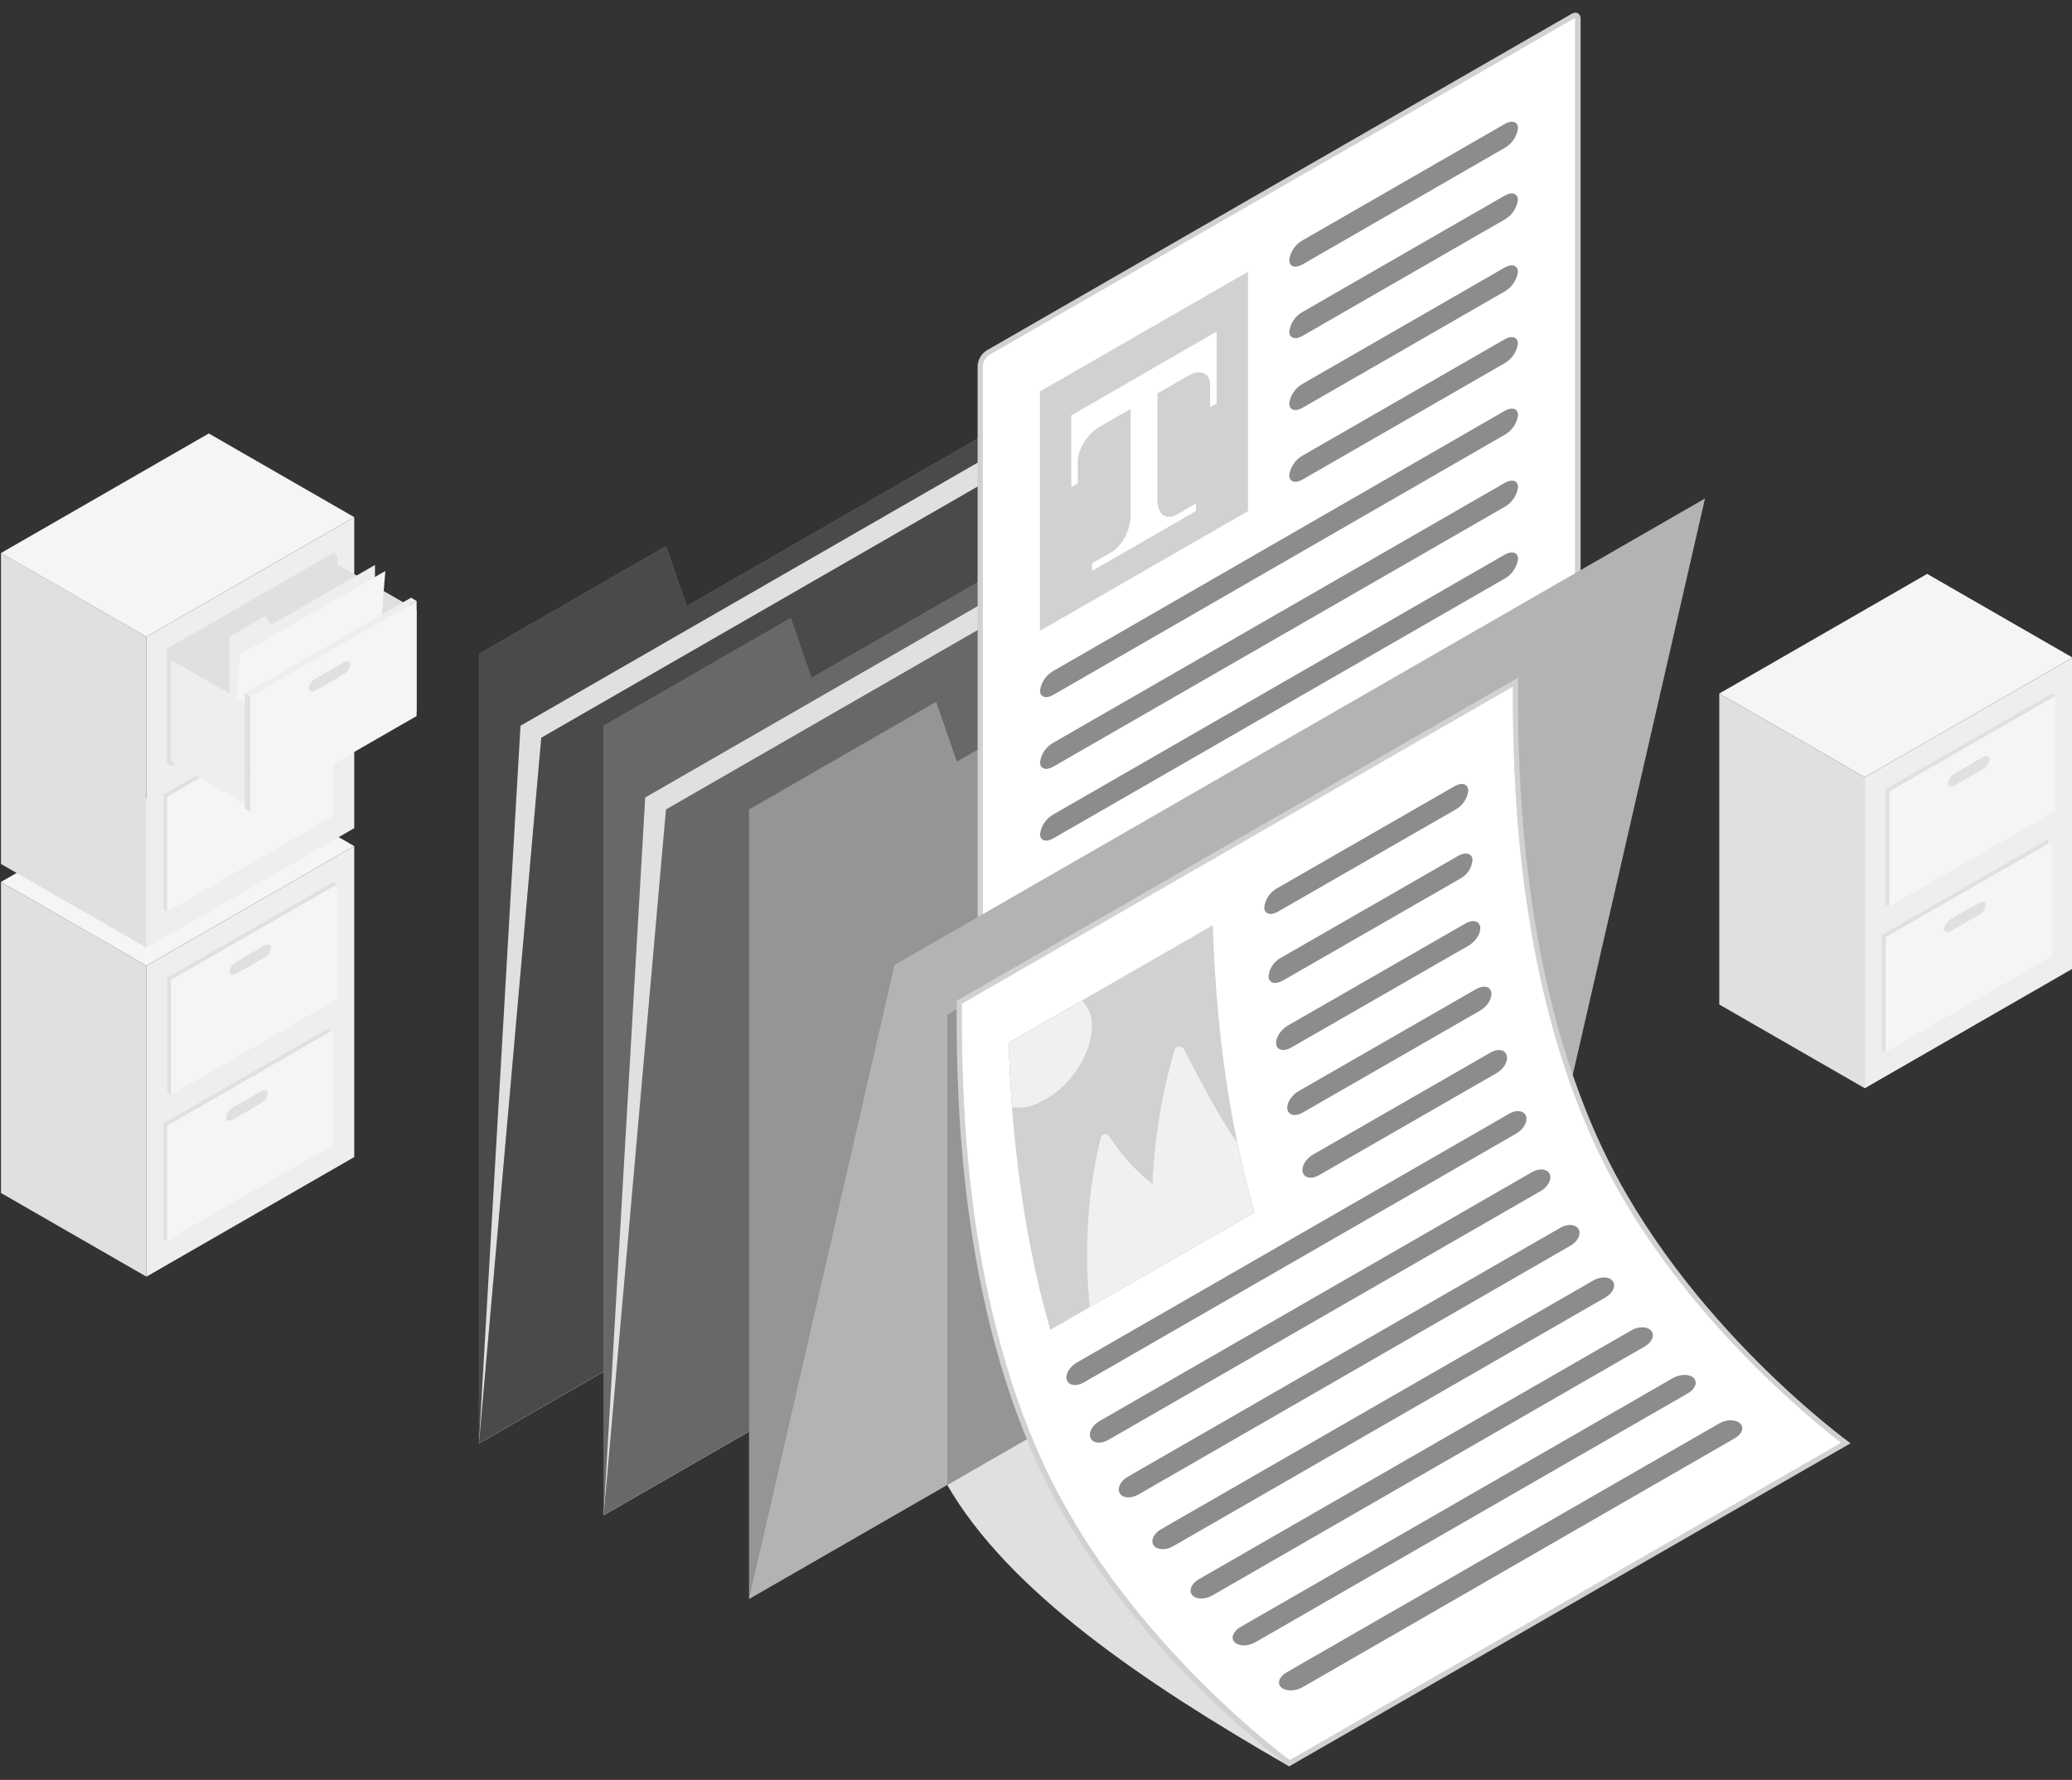 <svg width="142" height="122" viewBox="0 0 142 122" fill="none" xmlns="http://www.w3.org/2000/svg">
<rect x="0" y="0" width="142" height="122" fill="#333333" stroke="none"/>
<g clip-path="url(#clip0_2321_74171)">
<path d="M10.034 87.506L0.066 81.77V60.453L10.034 66.193V87.506Z" fill="#E0E0E0"/>
<path d="M10.035 66.194L24.277 57.996V79.309L10.035 87.507V66.194Z" fill="#EEEEEE"/>
<path d="M24.276 57.994L10.034 66.191L0.066 60.451L14.309 52.254L24.276 57.994Z" fill="#F5F5F5"/>
<path d="M11.46 67.011L22.852 60.453L23.115 60.603V68.5L11.72 75.058L11.457 74.908L11.46 67.011Z" fill="#E0E0E0"/>
<path d="M11.723 67.163L23.118 60.602V68.498L11.723 75.056V67.163Z" fill="#F5F5F5"/>
<path d="M16.186 65.928L18.125 64.812C18.374 64.666 18.578 64.732 18.578 64.959C18.559 65.099 18.509 65.231 18.431 65.348C18.352 65.465 18.248 65.561 18.125 65.63L16.186 66.746C15.934 66.892 15.73 66.826 15.73 66.599C15.749 66.459 15.799 66.326 15.879 66.209C15.958 66.093 16.063 65.996 16.186 65.928Z" fill="#E0E0E0"/>
<path d="M11.199 76.999L22.591 70.441V78.338L22.854 78.489L11.459 85.046L11.199 84.896V76.999Z" fill="#E0E0E0"/>
<path d="M11.457 77.152L22.852 70.594V78.49L11.457 85.049V77.152Z" fill="#F5F5F5"/>
<path d="M15.927 75.92L17.883 74.809C18.135 74.662 18.339 74.728 18.339 74.955C18.321 75.095 18.27 75.228 18.191 75.345C18.112 75.462 18.006 75.558 17.883 75.627L15.944 76.742C15.692 76.888 15.488 76.822 15.488 76.595C15.504 76.456 15.552 76.323 15.628 76.206C15.704 76.089 15.806 75.991 15.927 75.92Z" fill="#E0E0E0"/>
<path d="M10.034 64.96L0.066 59.219V37.906L10.034 43.643V64.96Z" fill="#E0E0E0"/>
<path d="M10.035 43.647L24.277 35.449V56.766L10.035 64.963V43.647Z" fill="#EEEEEE"/>
<path d="M24.276 35.447L10.034 43.645L0.066 37.908L14.309 29.711L24.276 35.447Z" fill="#F5F5F5"/>
<path d="M11.457 44.464L22.852 37.906L23.115 38.057V45.953L11.72 52.511L11.457 52.358V44.464Z" fill="#E0E0E0"/>
<path d="M16.186 43.382L18.122 42.267C18.374 42.124 18.578 42.19 18.578 42.417C18.559 42.557 18.508 42.69 18.429 42.806C18.35 42.923 18.245 43.019 18.122 43.088L16.186 44.204C15.934 44.347 15.73 44.284 15.73 44.057C15.749 43.917 15.8 43.783 15.879 43.666C15.958 43.549 16.063 43.452 16.186 43.382Z" fill="#E0E0E0"/>
<path d="M11.199 54.456L22.591 47.898V55.792L22.854 55.942L11.459 62.5L11.199 62.35V54.456Z" fill="#E0E0E0"/>
<path d="M11.457 54.609L22.852 48.051V55.944L11.457 62.502V54.609Z" fill="#F5F5F5"/>
<path d="M15.925 53.374L17.881 52.259C18.13 52.116 18.337 52.182 18.337 52.409C18.317 52.548 18.266 52.681 18.187 52.798C18.108 52.914 18.003 53.011 17.881 53.081L15.925 54.185C15.672 54.329 15.469 54.262 15.469 54.038C15.489 53.9 15.54 53.769 15.619 53.654C15.698 53.538 15.803 53.443 15.925 53.374Z" fill="#E0E0E0"/>
<path d="M11.457 44.464L22.852 37.906V45.8L11.457 52.358V44.464Z" fill="#E0E0E0"/>
<path d="M28.55 41.809L22.312 38.219V45.175L28.55 48.762V41.809Z" fill="#E0E0E0"/>
<path d="M15.73 53.485V43.645L18.174 42.233L18.578 42.827L25.698 38.727V47.745L15.73 53.485Z" fill="#EEEEEE"/>
<path d="M15.73 53.483L16.442 44.873L26.41 39.137L25.698 47.743L15.73 53.483Z" fill="#F5F5F5"/>
<path d="M17.157 48.367L11.723 45.238V52.195L17.157 55.32V48.367Z" fill="#EEEEEE"/>
<path d="M17.156 47.745L28.551 41.188V49.081L17.156 55.639V47.745Z" fill="#F5F5F5"/>
<path d="M21.624 46.511L23.559 45.396C23.812 45.252 24.015 45.319 24.015 45.546C23.996 45.685 23.945 45.819 23.866 45.935C23.787 46.051 23.682 46.148 23.559 46.217L21.624 47.333C21.371 47.476 21.168 47.409 21.168 47.186C21.186 47.046 21.237 46.912 21.316 46.795C21.395 46.678 21.501 46.581 21.624 46.511Z" fill="#E0E0E0"/>
<path d="M17.155 47.744L16.777 47.527V55.421L17.155 55.637V47.744Z" fill="#E0E0E0"/>
<path d="M16.777 47.53L28.169 40.969L28.551 41.189L17.156 47.747L16.777 47.53Z" fill="#EEEEEE"/>
<path d="M127.8 74.592L117.828 68.852V47.539L127.8 53.276V74.592Z" fill="#E0E0E0"/>
<path d="M127.801 53.276L142.043 45.078V66.395L127.801 74.592V53.276Z" fill="#EEEEEE"/>
<path d="M142.042 45.076L127.8 53.273L117.828 47.537L132.074 39.336L142.042 45.076Z" fill="#F5F5F5"/>
<path d="M129.223 54.097L140.618 47.539L140.881 47.689L140.877 55.583L129.486 62.141L129.223 61.99V54.097Z" fill="#E0E0E0"/>
<path d="M129.488 54.245L140.883 47.688L140.88 55.581L129.488 62.139V54.245Z" fill="#F5F5F5"/>
<path d="M133.952 53.015L135.887 51.9C136.14 51.757 136.343 51.823 136.343 52.047C136.325 52.187 136.274 52.32 136.195 52.438C136.116 52.555 136.01 52.652 135.887 52.721L133.952 53.837C133.699 53.98 133.496 53.913 133.496 53.69C133.515 53.55 133.565 53.416 133.644 53.299C133.723 53.182 133.829 53.085 133.952 53.015Z" fill="#E0E0E0"/>
<path d="M128.961 64.089L140.356 57.527V65.424L140.619 65.575L129.224 72.132L128.961 71.982V64.089Z" fill="#E0E0E0"/>
<path d="M129.223 64.238L140.618 57.68V65.573L129.223 72.131V64.238Z" fill="#F5F5F5"/>
<path d="M133.69 63.003L135.629 61.888C135.878 61.745 136.081 61.811 136.081 62.035C136.063 62.175 136.012 62.308 135.934 62.425C135.856 62.542 135.751 62.639 135.629 62.71L133.69 63.825C133.438 63.968 133.234 63.902 133.234 63.675C133.253 63.535 133.304 63.402 133.383 63.286C133.462 63.169 133.567 63.073 133.69 63.003Z" fill="#E0E0E0"/>
<path d="M32.824 44.827V98.933L88.369 66.962L88.365 17.773L47.066 41.548L45.639 37.447L32.824 44.827Z" fill="#B3B3B5"/>
<path opacity="0.7" d="M32.824 44.827V98.933L88.369 66.962L88.365 17.773L47.066 41.548L45.639 37.447L32.824 44.827Z" fill="#1E1E1E"/>
<path d="M32.824 98.933L35.671 49.745L91.216 17.773L88.369 66.962L32.824 98.933Z" fill="#E0E0E0"/>
<path d="M32.824 98.932L37.095 50.565L92.639 18.59L88.369 66.96L32.824 98.932Z" fill="#B3B3B5"/>
<path opacity="0.7" d="M32.824 98.932L37.095 50.565L92.639 18.59L88.369 66.96L32.824 98.932Z" fill="#1E1E1E"/>
<path d="M41.371 49.745V103.855L96.916 71.879V22.691L55.613 46.466L54.19 42.365L41.371 49.745Z" fill="#B3B3B5"/>
<path opacity="0.5" d="M41.371 49.745V103.855L96.916 71.879V22.691L55.613 46.466L54.19 42.365L41.371 49.745Z" fill="#1E1E1E"/>
<path d="M41.371 103.855L44.218 54.663L99.763 22.691L96.916 71.879L41.371 103.855Z" fill="#E0E0E0"/>
<path d="M41.371 103.853L45.642 55.483L101.186 23.508L96.916 71.878L41.371 103.853Z" fill="#B3B3B5"/>
<path opacity="0.5" d="M41.371 103.853L45.642 55.483L101.186 23.508L96.916 71.878L41.371 103.853Z" fill="#1E1E1E"/>
<path d="M88.352 121.073C78.381 115.333 69.132 109.093 64.91 101.773L77.743 94.387L88.352 121.073Z" fill="#E0E0E0"/>
<path d="M51.336 55.487V109.593L106.881 77.622V28.434L65.578 52.208L64.154 48.107L51.336 55.487Z" fill="#B3B3B5"/>
<path opacity="0.2" d="M51.336 55.487V109.593L106.881 77.622V28.434L65.578 52.208L64.154 48.107L51.336 55.487Z" fill="#1E1E1E"/>
<path d="M67.337 71.483C67.197 71.483 67.176 71.323 67.176 71.228V25.085C67.187 24.906 67.24 24.732 67.33 24.577C67.42 24.422 67.545 24.289 67.695 24.19L107.784 1.118C107.839 1.084 107.902 1.065 107.967 1.062C108.107 1.062 108.128 1.223 108.128 1.318V47.461C108.117 47.641 108.064 47.815 107.974 47.971C107.884 48.127 107.759 48.26 107.609 48.359L67.519 71.431C67.464 71.463 67.401 71.481 67.337 71.483Z" fill="white"/>
<path d="M107.945 1.221C107.948 1.247 107.948 1.272 107.945 1.298V47.441C107.934 47.59 107.889 47.734 107.815 47.864C107.74 47.993 107.637 48.105 107.514 48.189L67.425 71.261L67.355 71.293C67.35 71.267 67.35 71.241 67.355 71.216V25.072C67.367 24.924 67.412 24.78 67.486 24.652C67.561 24.523 67.663 24.412 67.786 24.328L107.875 1.256C107.897 1.241 107.923 1.23 107.949 1.225M107.97 0.875C107.875 0.878 107.781 0.906 107.7 0.955L67.611 24.027C67.434 24.142 67.288 24.297 67.182 24.48C67.077 24.662 67.016 24.866 67.004 25.076V71.219C67.004 71.492 67.141 71.649 67.355 71.649C67.45 71.647 67.543 71.619 67.624 71.569L107.714 48.497C107.891 48.382 108.038 48.228 108.144 48.045C108.249 47.863 108.31 47.658 108.321 47.448V1.305C108.321 1.032 108.184 0.872 107.97 0.875Z" fill="#B3B3B5"/>
<path opacity="0.4" d="M107.945 1.221C107.948 1.247 107.948 1.272 107.945 1.298V47.441C107.934 47.59 107.889 47.734 107.815 47.864C107.74 47.993 107.637 48.105 107.514 48.189L67.425 71.261L67.355 71.293C67.35 71.267 67.35 71.241 67.355 71.216V25.072C67.367 24.924 67.412 24.78 67.486 24.652C67.561 24.523 67.663 24.412 67.786 24.328L107.875 1.256C107.897 1.241 107.923 1.23 107.949 1.225M107.97 0.875C107.875 0.878 107.781 0.906 107.7 0.955L67.611 24.027C67.434 24.142 67.288 24.297 67.182 24.48C67.077 24.662 67.016 24.866 67.004 25.076V71.219C67.004 71.492 67.141 71.649 67.355 71.649C67.45 71.647 67.543 71.619 67.624 71.569L107.714 48.497C107.891 48.382 108.038 48.228 108.144 48.045C108.249 47.863 108.31 47.658 108.321 47.448V1.305C108.321 1.032 108.184 0.872 107.97 0.875Z" fill="white"/>
<path d="M71.277 26.834L85.519 18.637V35.032L71.277 43.229V26.834Z" fill="#B3B3B5"/>
<path opacity="0.4" d="M71.277 26.834L85.519 18.637V35.032L71.277 43.229V26.834Z" fill="white"/>
<path d="M83.382 22.723V27.652L82.934 27.9V26.393C82.934 25.561 82.257 25.278 81.415 25.76L75.381 29.239C74.543 29.721 73.863 30.787 73.863 31.619V33.126L73.418 33.392V28.473L83.382 22.723Z" fill="white"/>
<path d="M80.643 35.274C79.913 35.693 79.321 35.253 79.321 34.284V26.395L77.487 27.387V35.34C77.487 36.305 76.894 37.438 76.165 37.846L74.84 38.608V39.133L81.961 35.032V34.512L80.643 35.274Z" fill="white"/>
<path d="M88.356 17.828C88.356 18.282 88.766 18.411 89.267 18.125L103.123 10.137C103.369 9.998 103.58 9.804 103.738 9.571C103.896 9.337 103.998 9.07 104.035 8.791C104.035 8.34 103.625 8.207 103.123 8.498L89.278 16.468C89.028 16.606 88.814 16.802 88.654 17.038C88.494 17.274 88.391 17.545 88.356 17.828Z" fill="#8C8C8C"/>
<path d="M88.356 22.724C88.356 23.179 88.766 23.311 89.267 23.021L103.113 15.051C103.359 14.912 103.569 14.718 103.727 14.485C103.885 14.251 103.987 13.985 104.025 13.705C104.025 13.254 103.614 13.121 103.113 13.412L89.267 21.382C89.022 21.52 88.812 21.714 88.653 21.947C88.495 22.179 88.393 22.445 88.356 22.724Z" fill="#8C8C8C"/>
<path d="M88.356 27.654C88.356 28.108 88.766 28.241 89.267 27.951L103.113 19.981C103.358 19.842 103.568 19.649 103.726 19.416C103.885 19.183 103.987 18.917 104.025 18.638C104.025 18.184 103.614 18.051 103.113 18.341L89.267 26.311C89.022 26.45 88.812 26.643 88.653 26.876C88.495 27.109 88.393 27.375 88.356 27.654Z" fill="#8C8C8C"/>
<path d="M88.356 32.572C88.356 33.026 88.766 33.159 89.267 32.869L103.113 24.899C103.358 24.76 103.568 24.567 103.726 24.334C103.885 24.101 103.987 23.835 104.025 23.556C104.025 23.102 103.614 22.969 103.113 23.259L89.267 31.229C89.022 31.368 88.812 31.561 88.653 31.794C88.495 32.027 88.393 32.293 88.356 32.572Z" fill="#8C8C8C"/>
<path d="M71.277 47.33C71.277 47.785 71.684 47.918 72.189 47.627L103.124 29.799C103.37 29.661 103.58 29.468 103.738 29.235C103.896 29.002 103.998 28.736 104.036 28.457C104.036 28.003 103.625 27.873 103.124 28.16L72.189 45.988C71.943 46.126 71.733 46.319 71.574 46.552C71.416 46.785 71.314 47.051 71.277 47.33Z" fill="#8C8C8C"/>
<path d="M71.277 52.249C71.277 52.703 71.684 52.836 72.189 52.546L103.124 34.739C103.37 34.6 103.58 34.406 103.738 34.172C103.896 33.939 103.998 33.672 104.036 33.393C104.036 32.942 103.625 32.809 103.124 33.099L72.189 50.906C71.943 51.044 71.733 51.237 71.574 51.47C71.416 51.703 71.314 51.97 71.277 52.249Z" fill="#8C8C8C"/>
<path d="M71.277 57.17C71.277 57.621 71.684 57.754 72.189 57.464L103.124 39.657C103.37 39.518 103.58 39.324 103.738 39.09C103.896 38.857 103.998 38.59 104.036 38.311C104.036 37.86 103.625 37.727 103.124 38.017L72.189 55.824C71.943 55.962 71.732 56.156 71.574 56.39C71.415 56.623 71.314 56.891 71.277 57.17Z" fill="#8C8C8C"/>
<path d="M51.336 109.591L61.304 66.143L116.849 34.168L106.881 77.62L51.336 109.591Z" fill="#B3B3B5"/>
<path d="M64.926 69.544V101.771L77.744 94.391V62.168L64.926 69.544Z" fill="#B3B3B5"/>
<path opacity="0.2" d="M64.926 69.544V101.771L77.744 94.391V62.168L64.926 69.544Z" fill="#1E1E1E"/>
<path d="M88.379 120.863C87.289 120.052 76.777 112.044 71.434 100.588C65.747 88.409 65.754 74.203 65.754 68.858V68.69L103.859 46.758C103.859 52.152 103.859 66.379 109.571 78.6C114.791 89.786 124.9 97.694 126.502 98.903L88.379 120.863Z" fill="white"/>
<path d="M103.682 47.069C103.682 52.69 103.79 66.645 109.411 78.684C114.456 89.486 124.049 97.253 126.184 98.893L88.388 120.65C86.912 119.542 76.796 111.666 71.593 100.525C65.913 88.381 65.913 74.202 65.913 68.865V68.798L103.668 47.065M104.018 46.461L65.563 68.599C65.563 73.629 65.457 88.245 71.26 100.672C76.972 112.868 88.353 121.069 88.353 121.069L126.819 98.927C126.819 98.927 115.424 90.727 109.73 78.53C103.924 66.103 104.032 51.487 104.032 46.457L104.018 46.461Z" fill="#B3B3B5"/>
<path opacity="0.4" d="M103.682 47.069C103.682 52.69 103.79 66.645 109.411 78.684C114.456 89.486 124.049 97.253 126.184 98.893L88.388 120.65C86.912 119.542 76.796 111.666 71.593 100.525C65.913 88.381 65.913 74.202 65.913 68.865V68.798L103.668 47.065M104.018 46.461L65.563 68.599C65.563 73.629 65.457 88.245 71.26 100.672C76.972 112.868 88.353 121.069 88.353 121.069L126.819 98.927C126.819 98.927 115.424 90.727 109.73 78.53C103.924 66.103 104.032 51.487 104.032 46.457L104.018 46.461Z" fill="white"/>
<path d="M99.684 53.89L87.524 60.881C87.281 61.015 87.073 61.205 86.919 61.436C86.766 61.666 86.67 61.931 86.641 62.206C86.658 62.65 87.082 62.776 87.584 62.486L99.747 55.494C99.987 55.362 100.193 55.174 100.346 54.947C100.499 54.719 100.595 54.459 100.627 54.187C100.606 53.725 100.188 53.6 99.684 53.89Z" fill="#8C8C8C"/>
<path d="M99.942 58.659L87.782 65.651C87.542 65.78 87.338 65.967 87.189 66.196C87.041 66.424 86.953 66.686 86.934 66.958C86.972 67.388 87.414 67.503 87.915 67.213L100.078 60.222C100.318 60.093 100.52 59.906 100.667 59.678C100.813 59.45 100.899 59.188 100.916 58.918C100.881 58.484 100.446 58.38 99.942 58.659Z" fill="#8C8C8C"/>
<path d="M100.429 63.299L88.266 70.29C87.764 70.58 87.4 71.157 87.46 71.573C87.519 71.989 87.978 72.097 88.483 71.807L100.646 64.816C101.148 64.526 101.505 63.952 101.442 63.536C101.379 63.12 100.93 63.009 100.429 63.299Z" fill="#8C8C8C"/>
<path d="M101.159 67.797L88.996 74.789C88.494 75.079 88.147 75.645 88.231 76.051C88.316 76.456 88.792 76.547 89.283 76.257L101.443 69.266C101.947 68.975 102.284 68.412 102.2 68.007C102.116 67.602 101.678 67.507 101.159 67.797Z" fill="#8C8C8C"/>
<path d="M102.149 72.145L89.986 79.137C89.485 79.427 89.159 79.979 89.285 80.367C89.411 80.755 89.892 80.843 90.393 80.553L102.556 73.561C103.061 73.271 103.376 72.722 103.257 72.331C103.138 71.939 102.651 71.855 102.149 72.145Z" fill="#8C8C8C"/>
<path d="M103.43 76.337L73.788 93.399C73.287 93.689 72.982 94.228 73.119 94.602C73.255 94.976 73.778 95.046 74.279 94.755L103.92 77.693C104.425 77.403 104.716 76.868 104.58 76.49C104.443 76.113 103.913 76.046 103.43 76.337Z" fill="#8C8C8C"/>
<path d="M104.992 80.341L75.354 97.403C74.849 97.693 74.572 98.218 74.741 98.574C74.909 98.931 75.442 98.987 75.954 98.697L105.595 81.634C106.1 81.344 106.37 80.82 106.202 80.463C106.033 80.106 105.497 80.054 104.992 80.341Z" fill="#8C8C8C"/>
<path d="M106.936 84.154L77.295 101.217C76.79 101.507 76.541 102.017 76.741 102.356C76.941 102.695 77.512 102.73 78.017 102.44L107.637 85.378C108.139 85.091 108.381 84.584 108.181 84.245C107.981 83.906 107.427 83.864 106.936 84.154Z" fill="#8C8C8C"/>
<path d="M109.205 87.761L79.567 104.82C79.062 105.11 78.838 105.61 79.066 105.928C79.294 106.246 79.893 106.278 80.398 105.984L110.036 88.922C110.541 88.632 110.758 88.139 110.53 87.817C110.302 87.495 109.71 87.471 109.205 87.761Z" fill="#8C8C8C"/>
<path d="M111.793 91.191L82.152 108.25C81.65 108.541 81.451 109.027 81.703 109.331C81.955 109.635 82.576 109.649 83.081 109.359L112.722 92.289C113.223 91.999 113.423 91.52 113.164 91.216C112.904 90.912 112.298 90.891 111.793 91.191Z" fill="#8C8C8C"/>
<path d="M114.652 94.456L85.021 111.515C84.516 111.806 84.32 112.281 84.615 112.564C84.909 112.847 85.533 112.854 86.034 112.564L115.676 95.502C116.181 95.211 116.356 94.743 116.075 94.453C115.795 94.163 115.164 94.17 114.652 94.456Z" fill="#8C8C8C"/>
<path d="M117.805 97.576L88.164 114.635C87.663 114.925 87.498 115.39 87.813 115.666C88.129 115.942 88.774 115.932 89.279 115.642L118.896 98.579C119.397 98.289 119.555 97.835 119.246 97.555C118.938 97.275 118.296 97.286 117.805 97.576Z" fill="#8C8C8C"/>
<path d="M83.115 63.426L69.133 71.466C69.287 76.517 69.866 83.802 71.983 91.14L85.969 83.1C83.848 75.762 83.27 68.474 83.115 63.426Z" fill="#B3B3B5"/>
<path opacity="0.4" d="M83.115 63.426L69.133 71.466C69.287 76.517 69.866 83.802 71.983 91.14L85.969 83.1C83.848 75.762 83.27 68.474 83.115 63.426Z" fill="white"/>
<path d="M74.834 70.355C74.853 70.029 74.802 69.702 74.685 69.397C74.567 69.093 74.386 68.816 74.154 68.586L69.133 71.473C69.175 72.809 69.245 74.301 69.368 75.909C70.021 75.984 70.681 75.863 71.265 75.56C73.239 74.658 74.834 72.319 74.834 70.355Z" fill="#B3B3B5"/>
<path opacity="0.8" d="M74.834 70.355C74.853 70.029 74.802 69.702 74.685 69.397C74.567 69.093 74.386 68.816 74.154 68.586L69.133 71.473C69.175 72.809 69.245 74.301 69.368 75.909C70.021 75.984 70.681 75.863 71.265 75.56C73.239 74.658 74.834 72.319 74.834 70.355Z" fill="white"/>
<path d="M84.78 78.275C83.847 77.104 81.95 73.486 81.14 71.91C81.109 71.847 81.059 71.796 80.997 71.762C80.936 71.728 80.866 71.714 80.796 71.72C80.726 71.727 80.66 71.754 80.605 71.798C80.551 71.843 80.512 71.902 80.492 71.969C79.615 74.955 79.107 78.037 78.977 81.145C77.809 80.221 76.805 79.108 76.007 77.852C75.973 77.804 75.926 77.766 75.871 77.743C75.816 77.72 75.756 77.714 75.697 77.724C75.639 77.734 75.584 77.761 75.54 77.801C75.496 77.841 75.465 77.893 75.45 77.95C73.921 83.82 74.689 89.594 74.689 89.594L85.968 83.099C85.499 81.477 85.109 79.862 84.78 78.275Z" fill="#B3B3B5"/>
<path opacity="0.8" d="M84.78 78.275C83.847 77.104 81.95 73.486 81.14 71.91C81.109 71.847 81.059 71.796 80.997 71.762C80.936 71.728 80.866 71.714 80.796 71.72C80.726 71.727 80.66 71.754 80.605 71.798C80.551 71.843 80.512 71.902 80.492 71.969C79.615 74.955 79.107 78.037 78.977 81.145C77.809 80.221 76.805 79.108 76.007 77.852C75.973 77.804 75.926 77.766 75.871 77.743C75.816 77.72 75.756 77.714 75.697 77.724C75.639 77.734 75.584 77.761 75.54 77.801C75.496 77.841 75.465 77.893 75.45 77.95C73.921 83.82 74.689 89.594 74.689 89.594L85.968 83.099C85.499 81.477 85.109 79.862 84.78 78.275Z" fill="white"/>
</g>
<defs>
<clipPath id="clip0_2321_74171">
<rect width="142" height="122" fill="white"/>
</clipPath>
</defs>
</svg>
